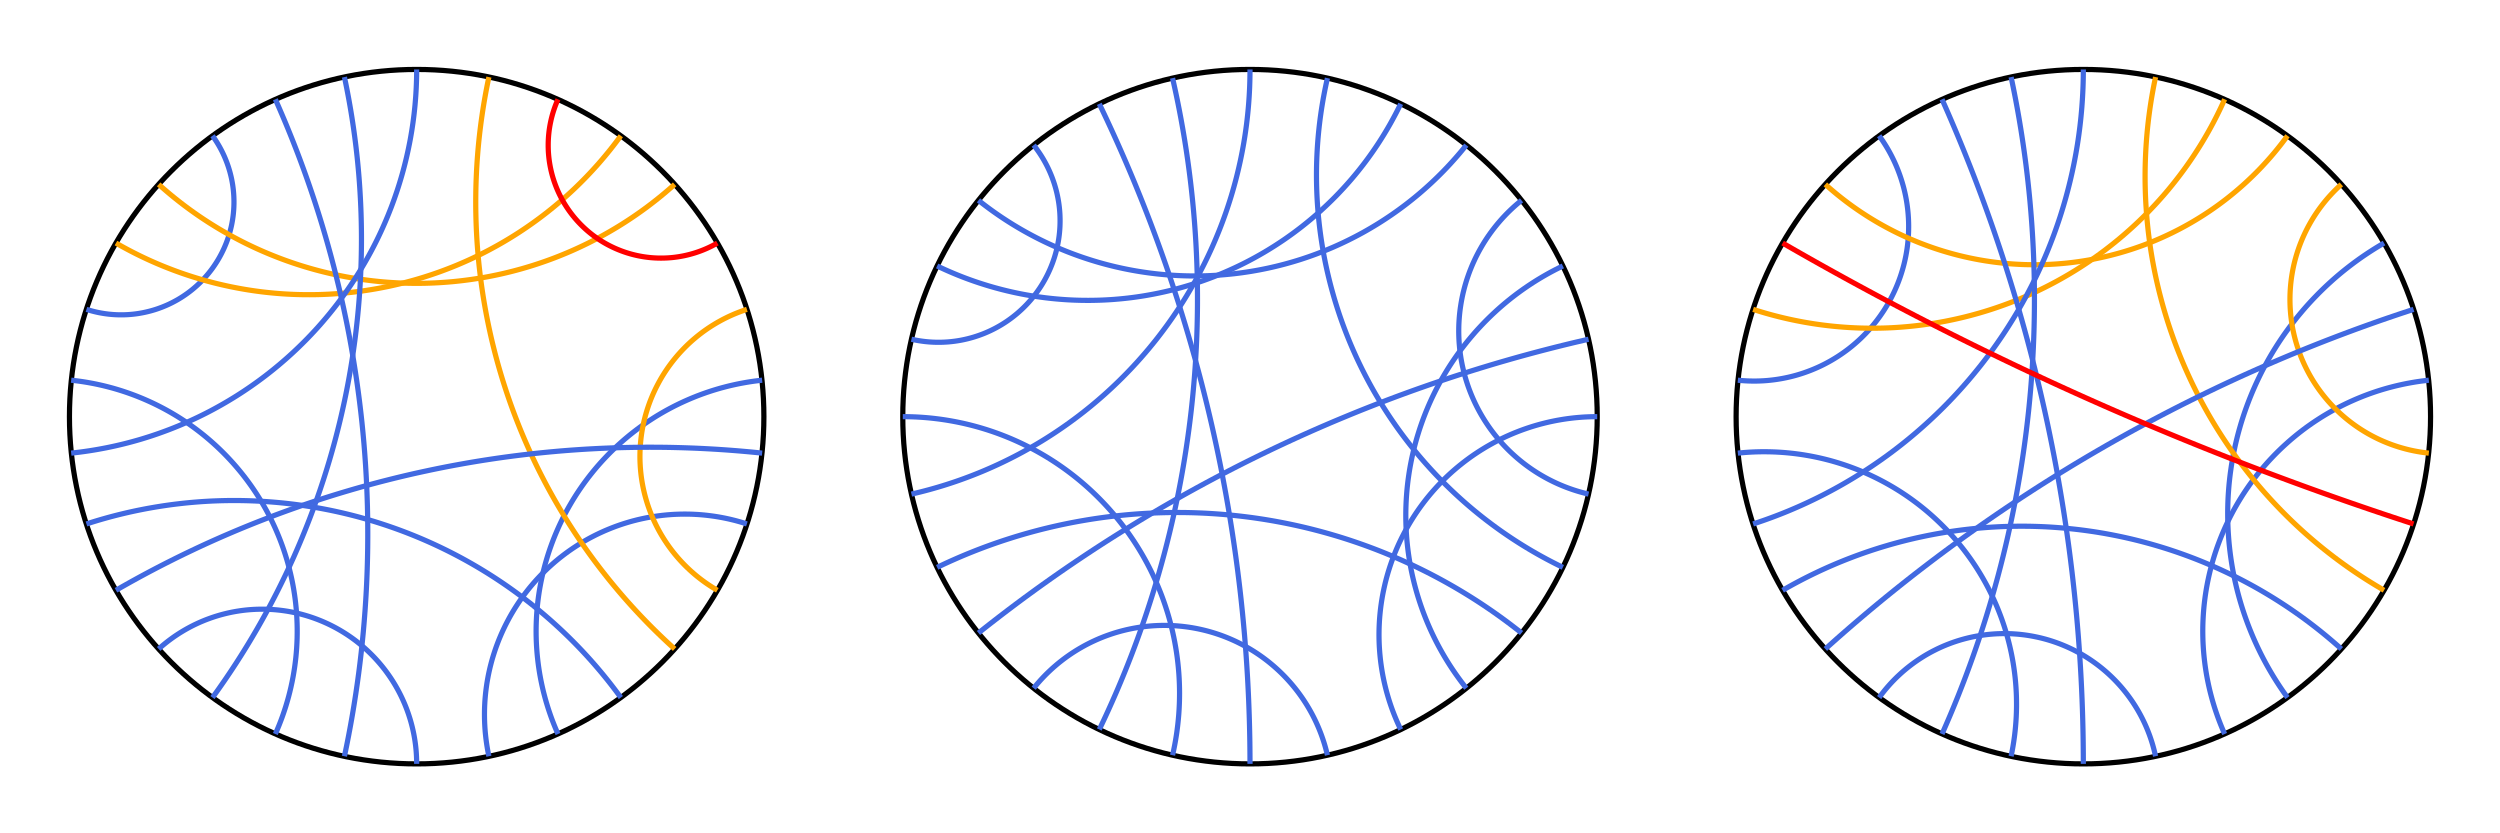 <?xml version="1.0" encoding="utf-8" ?>
<svg baseProfile="tiny" height="500px" version="1.2" width="1500px" xmlns="http://www.w3.org/2000/svg" xmlns:ev="http://www.w3.org/2001/xml-events" xmlns:xlink="http://www.w3.org/1999/xlink"><defs /><g transform="translate(250, 250) scale(208.333, -208.333)"><circle cx="0" cy="0" fill="none" r="1" stroke="black" stroke-width="0.015" /><path d="M -0.588 0.809 A 0.325 0.325 0 0 0 -0.951 0.309" fill="none" stroke="royalblue" stroke-width="0.015" /><path d="M -0.743 0.669 A 1.111 1.111 0 0 1 0.743 0.669" fill="none" stroke="orange" stroke-width="0.015" /><path d="M -0.866 0.5 A 1.111 1.111 0 0 1 0.588 0.809" fill="none" stroke="orange" stroke-width="0.015" /><path d="M -0.995 0.105 A 0.727 0.727 0 0 0 -0.407 -0.914" fill="none" stroke="royalblue" stroke-width="0.015" /><path d="M -0.743 -0.669 A 0.445 0.445 0 0 0 -1.8369701987210297e-16 -1.0" fill="none" stroke="royalblue" stroke-width="0.015" /><path d="M 0.208 -0.978 A 0.577 0.577 0 0 0 0.951 -0.309" fill="none" stroke="royalblue" stroke-width="0.015" /><path d="M 0.407 -0.914 A 0.727 0.727 0 0 0 0.995 0.105" fill="none" stroke="royalblue" stroke-width="0.015" /><path d="M 0.866 -0.5 A 0.445 0.445 0 0 0 0.951 0.309" fill="none" stroke="orange" stroke-width="0.015" /><path d="M 0.866 0.5 A 0.325 0.325 0 0 0 0.407 0.914" fill="none" stroke="red" stroke-width="0.015" /><path d="M 6.123233995736766e-17 1.0 A 1.111 1.111 0 0 0 -0.995 -0.105" fill="none" stroke="royalblue" stroke-width="0.015" /><path d="M -0.208 0.978 A 2.246 2.246 0 0 0 -0.588 -0.809" fill="none" stroke="royalblue" stroke-width="0.015" /><path d="M -0.407 0.914 A 3.078 3.078 0 0 0 -0.208 -0.978" fill="none" stroke="royalblue" stroke-width="0.015" /><path d="M 0.743 -0.669 A 1.732 1.732 0 0 0 0.208 0.978" fill="none" stroke="orange" stroke-width="0.015" /><path d="M -0.951 -0.309 A 1.376 1.376 0 0 0 0.588 -0.809" fill="none" stroke="royalblue" stroke-width="0.015" /><path d="M -0.866 -0.5 A 3.078 3.078 0 0 0 0.995 -0.105" fill="none" stroke="royalblue" stroke-width="0.015" /></g><g transform="translate(750, 250) scale(208.333, -208.333)"><circle cx="0" cy="0" fill="none" r="1" stroke="black" stroke-width="0.015" /><path d="M -0.623 0.782 A 0.35 0.35 0 0 0 -0.975 0.223" fill="none" stroke="royalblue" stroke-width="0.015" /><path d="M -0.782 0.623 A 1 1 0 0 1 0.623 0.782" fill="none" stroke="royalblue" stroke-width="0.015" /><path d="M -0.901 0.434 A 1 1 0 0 1 0.434 0.901" fill="none" stroke="royalblue" stroke-width="0.015" /><path d="M -1.0 1.2246467991473532e-16 A 0.797 0.797 0 0 0 -0.223 -0.975" fill="none" stroke="royalblue" stroke-width="0.015" /><path d="M -0.623 -0.782 A 0.482 0.482 0 0 0 0.223 -0.975" fill="none" stroke="royalblue" stroke-width="0.015" /><path d="M 0.434 -0.901 A 0.628 0.628 0 0 0 1.0 -2.4492935982947064e-16" fill="none" stroke="royalblue" stroke-width="0.015" /><path d="M 0.623 -0.782 A 0.797 0.797 0 0 0 0.901 0.434" fill="none" stroke="royalblue" stroke-width="0.015" /><path d="M 0.975 -0.223 A 0.482 0.482 0 0 0 0.782 0.623" fill="none" stroke="royalblue" stroke-width="0.015" /><path d="M 6.123233995736766e-17 1.0 A 1.254 1.254 0 0 0 -0.975 -0.223" fill="none" stroke="royalblue" stroke-width="0.015" /><path d="M -0.223 0.975 A 2.858 2.858 0 0 0 -0.434 -0.901" fill="none" stroke="royalblue" stroke-width="0.015" /><path d="M -0.434 0.901 A 4.381 4.381 0 0 0 -1.8369701987210297e-16 -1.0" fill="none" stroke="royalblue" stroke-width="0.015" /><path d="M 0.901 -0.434 A 1.254 1.254 0 0 0 0.223 0.975" fill="none" stroke="royalblue" stroke-width="0.015" /><path d="M -0.901 -0.434 A 1.591 1.591 0 0 0 0.782 -0.623" fill="none" stroke="royalblue" stroke-width="0.015" /><path d="M -0.782 -0.623 A 4.381 4.381 0 0 0 0.975 0.223" fill="none" stroke="royalblue" stroke-width="0.015" /></g><g transform="translate(1250, 250) scale(208.333, -208.333)"><circle cx="0" cy="0" fill="none" r="1" stroke="black" stroke-width="0.015" /><path d="M -0.588 0.809 A 0.445 0.445 0 0 0 -0.995 0.105" fill="none" stroke="royalblue" stroke-width="0.015" /><path d="M -0.743 0.669 A 0.9 0.9 0 0 1 0.588 0.809" fill="none" stroke="orange" stroke-width="0.015" /><path d="M -0.951 0.309 A 1.111 1.111 0 0 1 0.407 0.914" fill="none" stroke="orange" stroke-width="0.015" /><path d="M -0.995 -0.105 A 0.727 0.727 0 0 0 -0.208 -0.978" fill="none" stroke="royalblue" stroke-width="0.015" /><path d="M -0.588 -0.809 A 0.445 0.445 0 0 0 0.208 -0.978" fill="none" stroke="royalblue" stroke-width="0.015" /><path d="M 0.407 -0.914 A 0.727 0.727 0 0 0 0.995 0.105" fill="none" stroke="royalblue" stroke-width="0.015" /><path d="M 0.588 -0.809 A 0.9 0.9 0 0 0 0.866 0.5" fill="none" stroke="royalblue" stroke-width="0.015" /><path d="M 0.995 -0.105 A 0.445 0.445 0 0 0 0.743 0.669" fill="none" stroke="orange" stroke-width="0.015" /><path d="M 6.123233995736766e-17 1.0 A 1.376 1.376 0 0 0 -0.951 -0.309" fill="none" stroke="royalblue" stroke-width="0.015" /><path d="M -0.208 0.978 A 3.078 3.078 0 0 0 -0.407 -0.914" fill="none" stroke="royalblue" stroke-width="0.015" /><path d="M -0.407 0.914 A 4.705 4.705 0 0 0 -1.8369701987210297e-16 -1.0" fill="none" stroke="royalblue" stroke-width="0.015" /><path d="M 0.866 -0.5 A 1.376 1.376 0 0 0 0.208 0.978" fill="none" stroke="orange" stroke-width="0.015" /><path d="M -0.866 -0.5 A 1.376 1.376 0 0 0 0.743 -0.669" fill="none" stroke="royalblue" stroke-width="0.015" /><path d="M -0.743 -0.669 A 4.705 4.705 0 0 0 0.951 0.309" fill="none" stroke="royalblue" stroke-width="0.015" /><path d="M -0.866 0.5 A 9.514 9.514 0 0 1 0.951 -0.309" fill="none" stroke="red" stroke-width="0.015" /></g></svg>